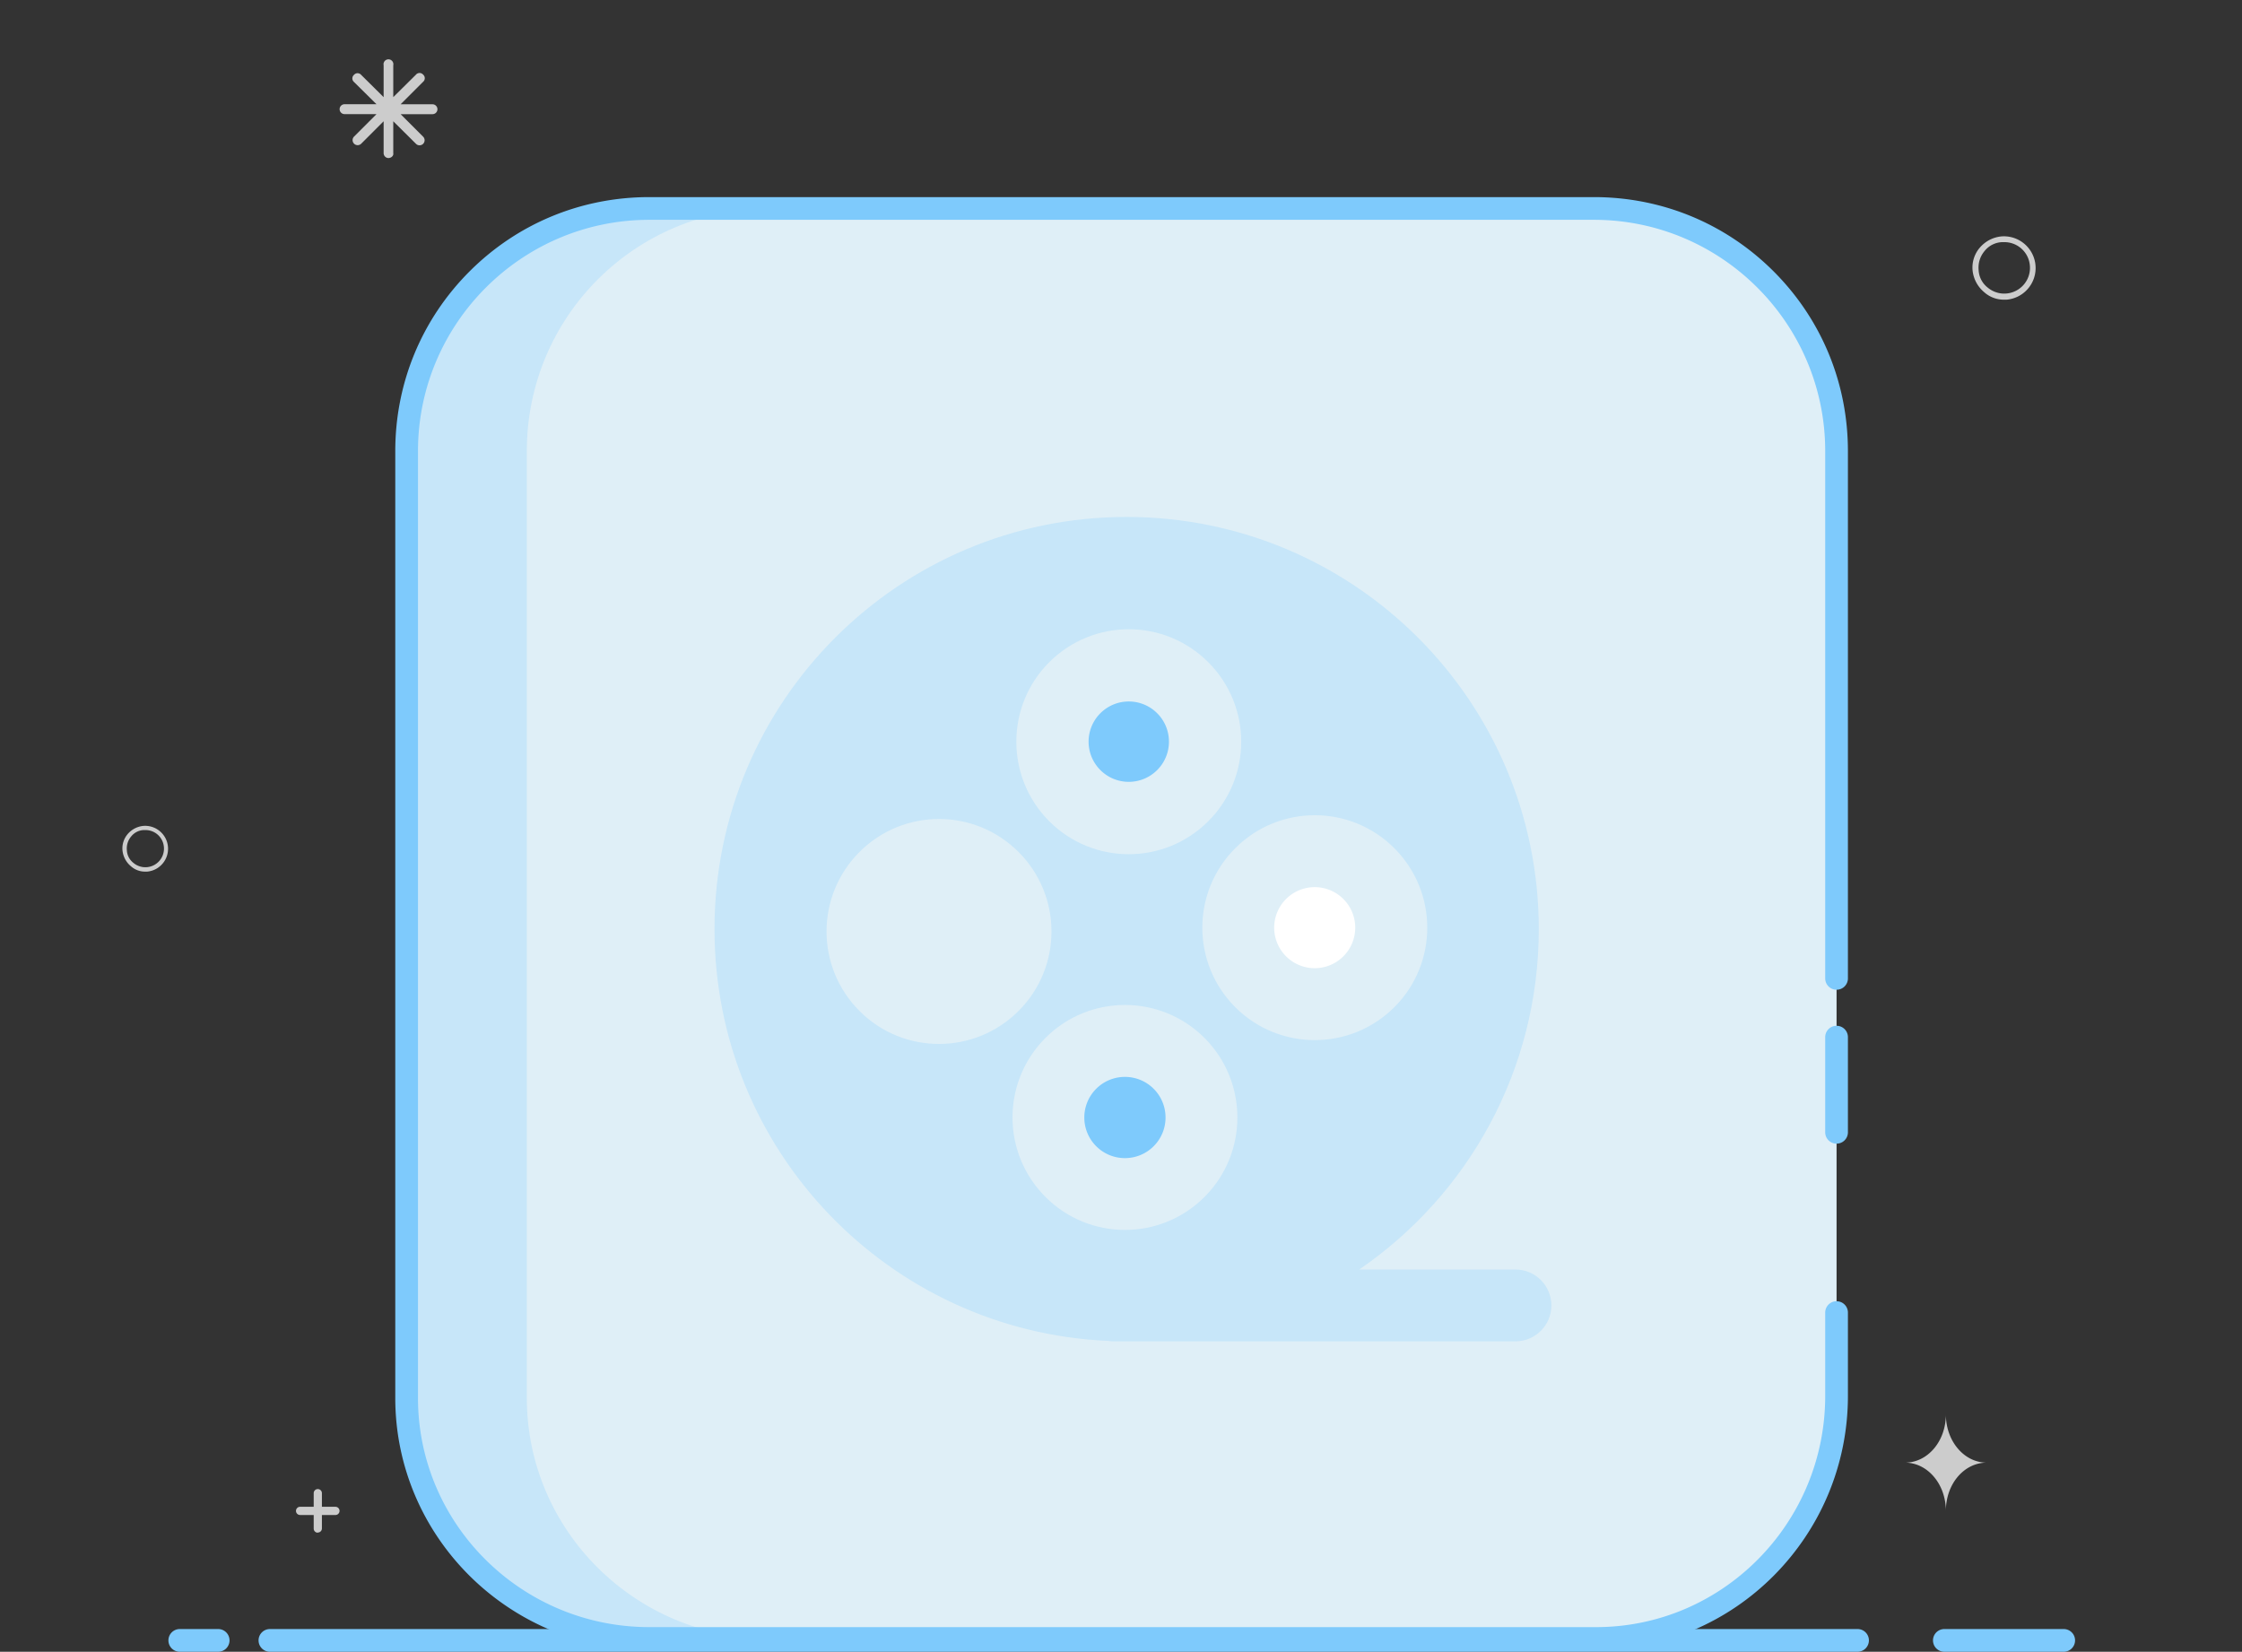 <?xml version="1.0" standalone="no"?><!DOCTYPE svg PUBLIC "-//W3C//DTD SVG 1.1//EN" "http://www.w3.org/Graphics/SVG/1.1/DTD/svg11.dtd"><svg t="1634810152612" class="icon" viewBox="0 0 1390 1024" version="1.1" xmlns="http://www.w3.org/2000/svg" p-id="2364" xmlns:xlink="http://www.w3.org/1999/xlink" width="271.484" height="200"><rect x="0" y="0" width="1390" height="1024" fill="#333333" stroke="none"/><defs><style type="text/css"></style></defs><path d="M1279.461 1023.999h-73.996a7.04 7.04 0 1 1 0-14.081h73.996a7.04 7.04 0 1 1 0 14.081zM1151.651 1023.999H167.345a7.04 7.04 0 1 1 0-14.081h984.305a7.04 7.04 0 1 1 0 14.081zM135.263 1023.999H111.46a7.04 7.04 0 1 1 0-14.081h23.803a7.04 7.04 0 1 1 0 14.081z" fill="#7ECAFC" p-id="2365"></path><path d="M104.129 524.924c-0.699-7.821-7.607-13.594-15.427-12.895a14.627 14.627 0 0 0-9.559 5.066 13.661 13.661 0 0 0-3.179 10.316 14.608 14.608 0 0 0 5.14 9.559 13.088 13.088 0 0 0 9.004 3.382h1.126c7.819-0.7 13.593-7.607 12.895-15.428z m-8.663 11.406a11.53 11.53 0 0 1-12.757-1.398 10.561 10.561 0 0 1-4.052-7.802 11.54 11.54 0 0 1 2.593-8.488 10.578 10.578 0 0 1 7.821-4.054h1.033a11.448 11.448 0 0 1 11.509 10.475 11.527 11.527 0 0 1-6.147 11.266zM1261.966 164.422c-0.969-10.821-10.528-18.81-21.347-17.841a20.222 20.222 0 0 0-13.224 7.008 18.902 18.902 0 0 0-4.401 14.274 20.211 20.211 0 0 0 7.114 13.225 18.108 18.108 0 0 0 12.457 4.679h1.559c10.819-0.965 18.807-10.523 17.842-21.346z m-11.987 15.782a15.956 15.956 0 0 1-17.652-1.935 14.608 14.608 0 0 1-5.608-10.795 15.966 15.966 0 0 1 3.588-11.746 14.639 14.639 0 0 1 10.822-5.608h1.431c8.28-0.075 15.222 6.242 15.922 14.494a15.946 15.946 0 0 1-8.502 15.589zM240.901 97.989a3.055 3.055 0 0 1-3.055-3.055V75.179l-13.951 13.953a3.132 3.132 0 0 1-4.429-4.427l13.955-13.953H213.631a3.069 3.069 0 1 1 0-6.139h19.791l-13.955-13.786a2.916 2.916 0 0 1 0-4.427 2.915 2.915 0 0 1 2.216-1.016c0.851 0 1.657 0.369 2.213 1.016l13.951 13.819V40.461a3.051 3.051 0 0 1 4.693-3.164 3.043 3.043 0 0 1 1.278 3.164v19.757l14.089-13.954a2.918 2.918 0 0 1 4.429 0 2.918 2.918 0 0 1 0 4.427L248.379 64.647h19.756a3.067 3.067 0 1 1 0 6.136H248.379l13.955 13.956c0.791 0.787 1.098 1.941 0.81 3.022a3.138 3.138 0 0 1-2.213 2.216 3.135 3.135 0 0 1-3.025-0.813l-14.089-13.985v19.756c0.337 1.711-1.372 3.054-3.051 3.054h0.137zM208.018 934.134h-8.444v-8.445c0-1.405-1.136-2.541-2.541-2.541s-2.541 1.136-2.541 2.541v8.445h-8.444a2.54 2.54 0 1 0 0 5.082h8.444v8.444a2.53 2.53 0 0 0 2.528 2.526l0.026-0.109a2.521 2.521 0 0 0 2.527-2.528v-8.331h8.444a2.542 2.542 0 0 0 0-5.083zM1206.404 876.857c0 16.738-11.335 29.904-25.352 29.904 14.058 0 25.352 13.391 25.352 29.905 0-16.741 11.336-29.905 25.348-29.905-14.058 0.001-25.348-13.386-25.348-29.904z m0 0" fill="#CCCCCC" p-id="2366"></path><path d="M988.199 129.231H402.55C319.269 129.231 252.104 196.396 252.104 279.676v586.994c0 81.935 67.164 149.094 150.446 149.094h586.992c81.936 0 149.096-67.159 149.096-150.443V279.676c-0.001-83.28-67.16-150.444-150.439-150.444z" fill="#DFEFF7" p-id="2367"></path><path d="M326.618 866.669v-586.994c0-83.28 67.164-150.444 150.446-150.444h-74.514C319.269 129.231 252.104 196.396 252.104 279.676v586.994c0 81.935 67.164 149.094 150.446 149.094h74.514c-83.281 0-150.446-67.159-150.446-149.094z" fill="#C7E6F9" p-id="2368"></path><path d="M989.542 1022.804H402.55c-86.838 0-157.486-70.04-157.486-156.135v-586.994c0-42.159 16.356-81.733 46.054-111.431s69.273-46.054 111.431-46.054h585.649c42.157 0 81.732 16.356 111.429 46.054 29.696 29.699 46.051 69.272 46.051 111.431v326.868a7.04 7.04 0 1 1-14.081 0V279.676c0-79.073-64.329-143.404-143.399-143.404H402.55c-79.074 0-143.404 64.33-143.404 143.404v586.994c0 78.327 64.33 142.054 143.404 142.054h586.992c78.329 0 142.055-64.33 142.055-143.403v-51.587a7.04 7.04 0 1 1 14.081 0v51.587c-0.001 86.837-70.043 157.483-156.136 157.483z" fill="#7ECAFC" p-id="2369"></path><path d="M1138.637 709.004a7.04 7.04 0 0 1-7.04-7.04v-58.99a7.04 7.04 0 1 1 14.081 0v58.99a7.04 7.04 0 0 1-7.04 7.04zM564.468 595.169l0 0z m0 0M682.208 477.399c9.725 9.727 25.496 9.727 35.223 0s9.727-25.497 0-35.224-25.497-9.727-35.223 0c-9.729 9.725-9.729 25.497 0 35.224z m0 0M679.634 710.598c9.833 9.832 25.777 9.832 35.61 0 9.832-9.833 9.83-25.777-0.002-35.61-9.833-9.833-25.777-9.833-35.61 0-9.835 9.835-9.832 25.777 0.002 35.61z m0 0" fill="#7ECAFC" p-id="2370"></path><path d="M797.333 592.869a25.124 25.124 0 1 0 35.531-35.533 25.126 25.126 0 0 0-42.036 11.264 25.128 25.128 0 0 0 6.505 24.269z m0 0" fill="#FFFFFF" p-id="2371"></path><path d="M939.546 787.022h-96.855c67.216-46.006 111.322-123.339 111.322-211 0-141.124-114.421-255.545-255.545-255.545s-255.489 114.421-255.489 255.545c0 137.258 108.22 249.232 244.015 255.27 1.087 0.163 2.227 0.271 3.425 0.271h249.126c12.29 0 22.297-9.954 22.297-22.298-0.056-12.29-10.008-22.242-22.297-22.242zM650.504 410.533c27.245-27.246 71.348-27.246 98.595 0 27.245 27.245 27.245 71.351 0 98.595-27.246 27.247-71.349 27.247-98.595 0-27.191-27.245-27.191-71.405 0-98.595z m-117.631 216.224c-27.245-27.245-27.245-71.347 0-98.594 27.246-27.245 71.349-27.245 98.596 0 27.245 27.247 27.245 71.349 0 98.594-27.247 27.246-71.405 27.246-98.596 0z m213.888 115.291c-27.245 27.245-71.347 27.245-98.596 0-27.245-27.246-27.245-71.349 0-98.594 27.25-27.247 71.352-27.247 98.596 0 27.19 27.245 27.19 71.403 0 98.594z m19.088-117.628c-27.246-27.246-27.246-71.349 0-98.596 27.245-27.245 71.351-27.245 98.596 0 27.245 27.247 27.245 71.351 0 98.596-27.246 27.19-71.405 27.19-98.596 0z" fill="#C7E6F9" p-id="2372"></path></svg>